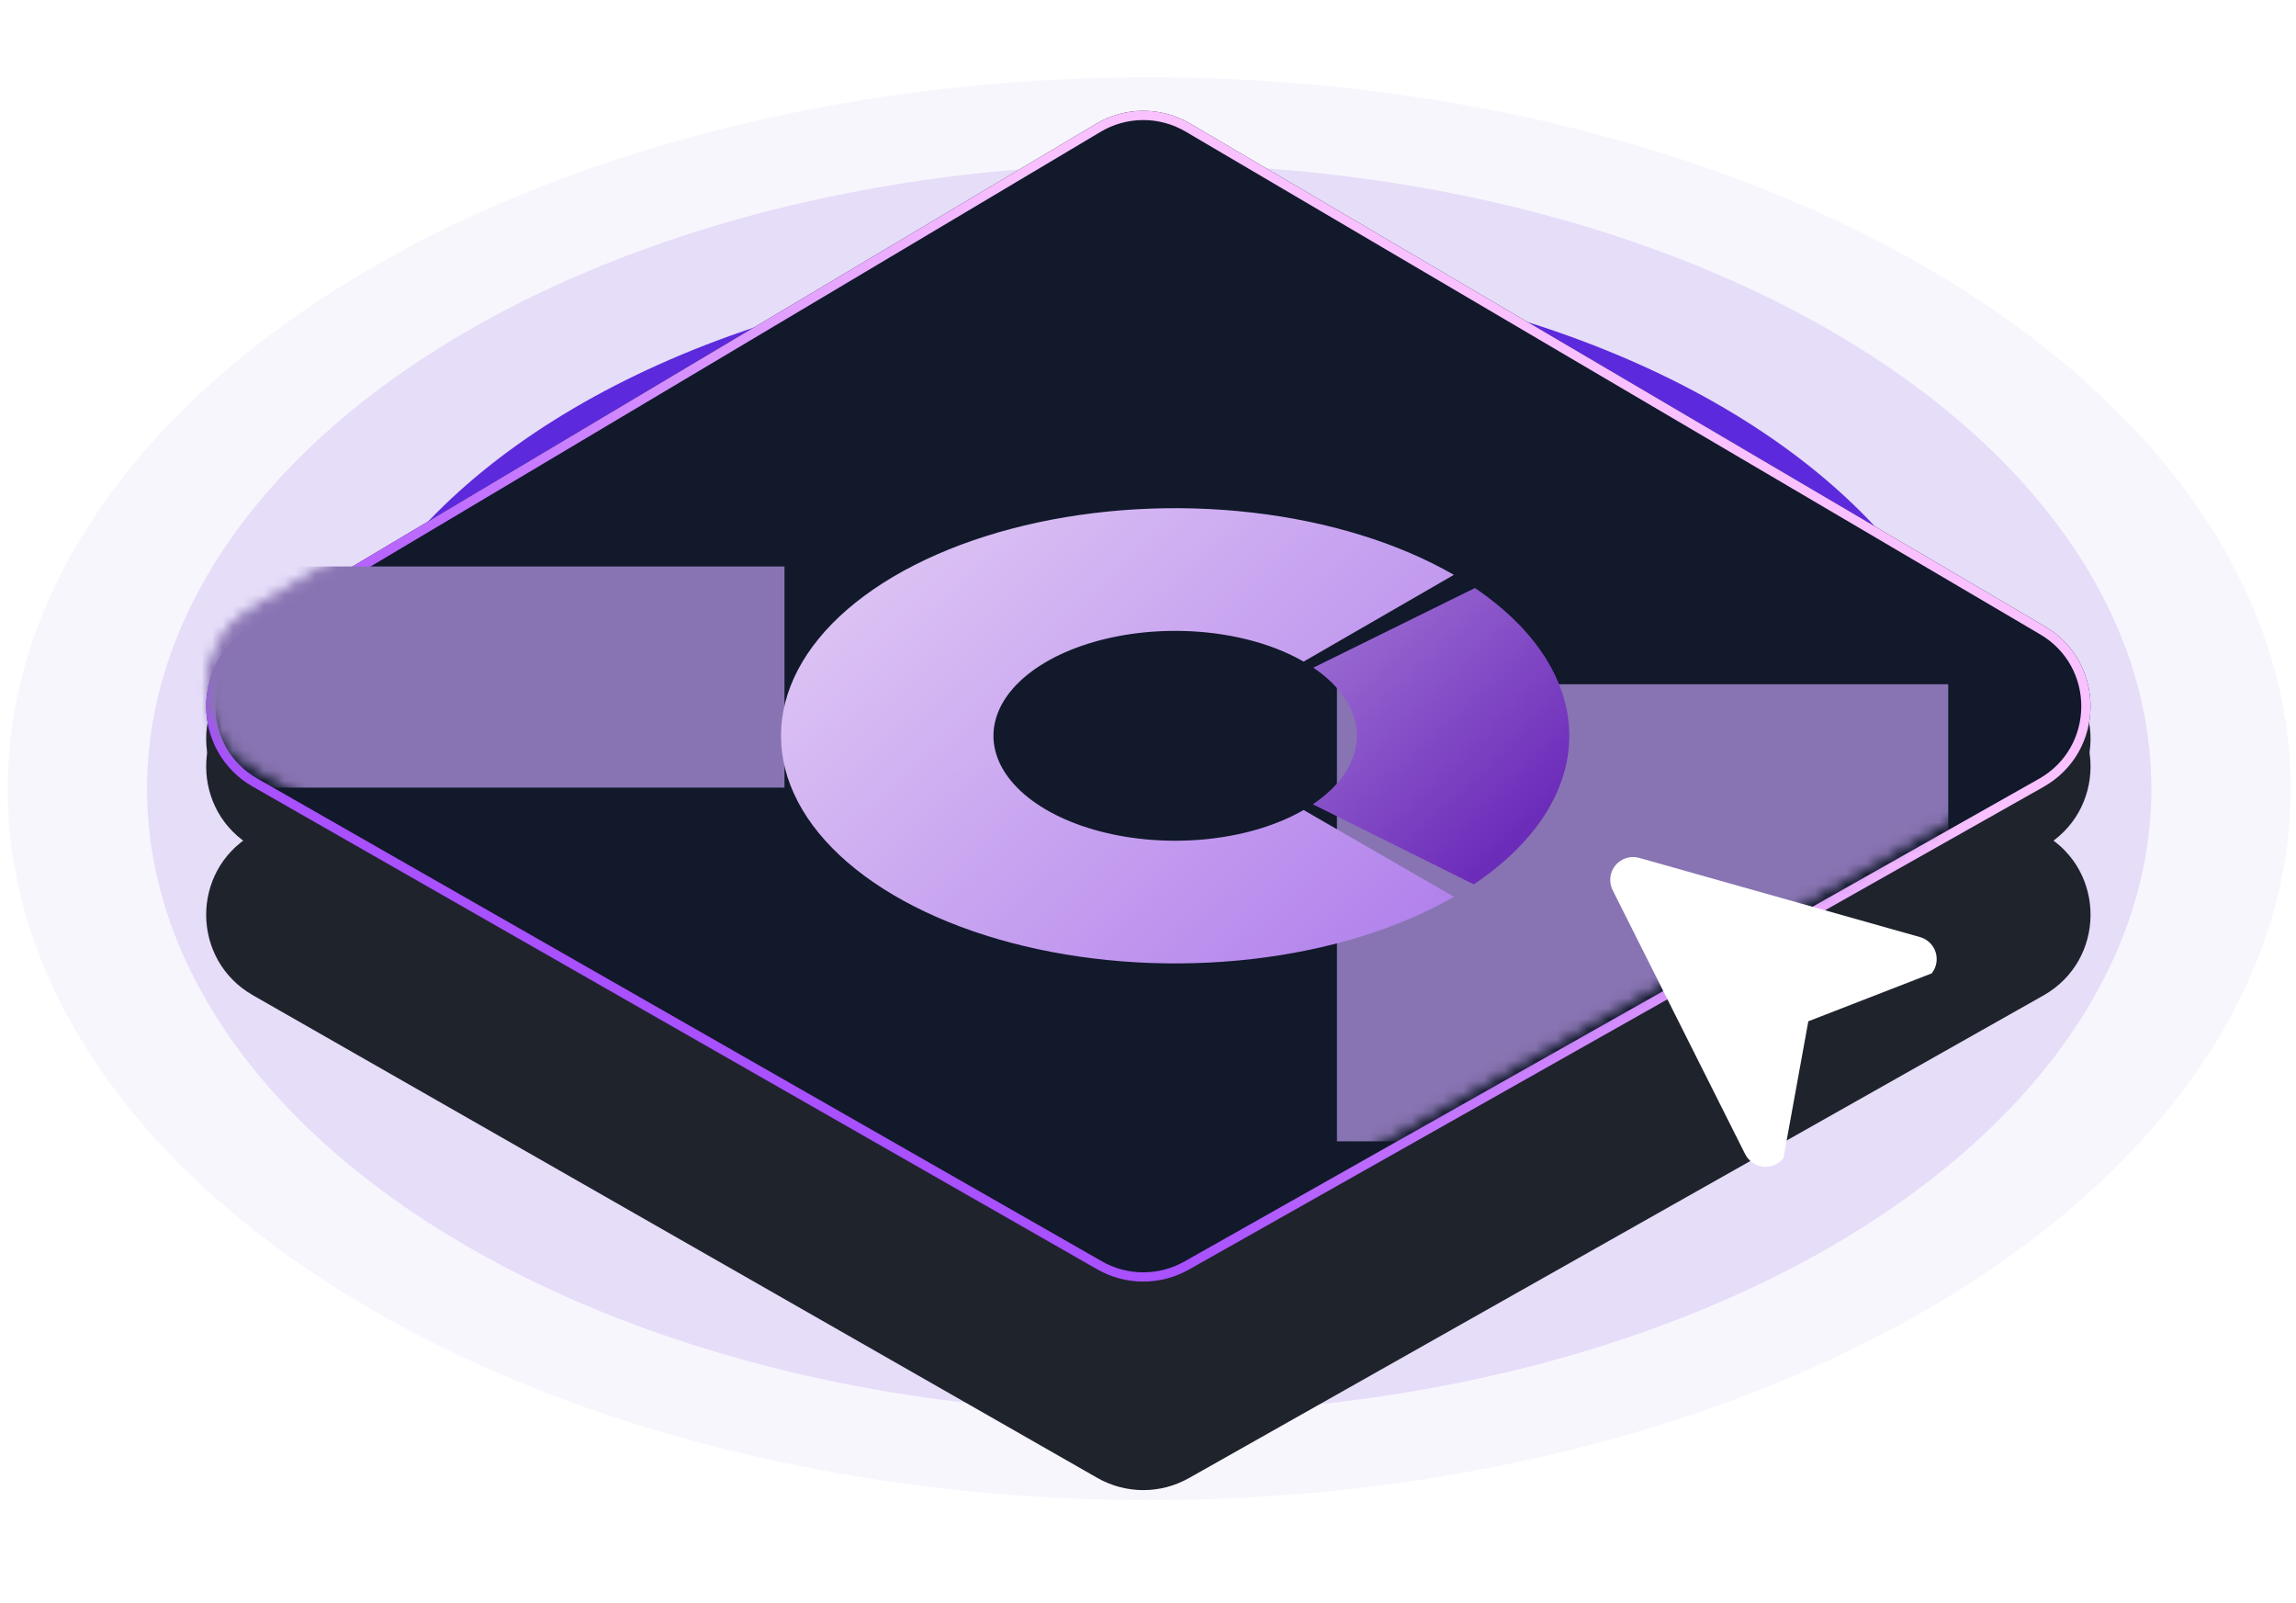 <svg width="222" height="155" viewBox="0 0 222 155" fill="none" xmlns="http://www.w3.org/2000/svg">
<ellipse cx="111.115" cy="76.243" rx="110.38" ry="68.775" fill="#5C29DC" fill-opacity="0.04"/>
<ellipse cx="111.115" cy="76.243" rx="96.901" ry="60.377" fill="#5C29DC" fill-opacity="0.12"/>
<ellipse cx="111.115" cy="76.243" rx="81.115" ry="50.541" fill="#5C29DC"/>
<g filter="url(#filter0_d_5779_73373)">
<path d="M114.95 133.033L197.581 86.373C203.591 82.98 203.667 74.351 197.719 70.852L115.087 22.249C112.27 20.592 108.773 20.601 105.964 22.273L24.311 70.876C18.416 74.385 18.492 82.947 24.448 86.351L106.101 133.01C108.841 134.575 112.202 134.584 114.95 133.033Z" fill="#1F232C"/>
</g>
<g filter="url(#filter1_d_5779_73373)">
<path d="M114.95 124.072L197.581 77.412C203.591 74.019 203.667 65.39 197.719 61.892L115.087 13.289C112.27 11.632 108.773 11.641 105.964 13.312L24.311 61.916C18.416 65.425 18.492 73.987 24.448 77.39L106.101 124.049C108.841 125.615 112.202 125.623 114.95 124.072Z" fill="#1F232C"/>
</g>
<path d="M114.95 128.553L197.581 81.893C203.591 78.5 203.667 69.871 197.719 66.372L115.087 17.769C112.27 16.112 108.773 16.121 105.964 17.793L24.311 66.397C18.416 69.905 18.492 78.467 24.448 81.871L106.101 128.53C108.841 130.095 112.202 130.104 114.95 128.553Z" fill="#1F232C"/>
<g filter="url(#filter2_d_5779_73373)">
<path d="M114.95 120.938L197.581 74.278C203.591 70.885 203.667 62.256 197.719 58.758L115.087 10.155C112.27 8.497 108.773 8.507 105.964 10.178L24.311 58.782C18.416 62.291 18.492 70.853 24.448 74.256L106.101 120.915C108.841 122.481 112.202 122.489 114.95 120.938Z" fill="#11192B"/>
<path d="M114.729 120.548L197.361 73.888C203.07 70.665 203.143 62.468 197.491 59.144L114.86 10.541C112.184 8.966 108.862 8.975 106.194 10.563L24.54 59.167C18.94 62.5 19.012 70.634 24.67 73.867L106.323 120.526C108.926 122.014 112.119 122.022 114.729 120.548Z" stroke="url(#paint0_linear_5779_73373)" stroke-width="0.896"/>
</g>
<g clip-path="url(#clip0_5779_73373)">
<mask id="mask0_5779_73373" style="mask-type:alpha" maskUnits="userSpaceOnUse" x="19" y="8" width="184" height="115">
<path d="M114.729 120.548L197.361 73.889C203.07 70.665 203.143 62.468 197.491 59.144L114.86 10.541C112.184 8.967 108.862 8.975 106.194 10.564L24.54 59.167C18.94 62.5 19.012 70.634 24.67 73.868L106.323 120.527C108.926 122.014 112.119 122.022 114.729 120.548Z" fill="#11192B" stroke="url(#paint1_linear_5779_73373)" stroke-width="0.896"/>
</mask>
<g mask="url(#mask0_5779_73373)">
<g filter="url(#filter3_f_5779_73373)">
<rect x="75.852" y="76.137" width="59.106" height="21.379" transform="rotate(180 75.852 76.137)" fill="#8874B2"/>
</g>
<g filter="url(#filter4_f_5779_73373)">
<rect x="188.375" y="110.328" width="59.106" height="44.183" transform="rotate(180 188.375 110.328)" fill="#8874B2"/>
</g>
<g filter="url(#filter5_diii_5779_73373)">
<path d="M138.063 49.895C132.733 46.818 125.942 44.722 118.549 43.873C111.157 43.024 103.494 43.46 96.53 45.125C89.566 46.791 83.614 49.611 79.426 53.229C75.239 56.848 73.004 61.102 73.004 65.454C73.004 69.805 75.239 74.059 79.426 77.678C83.614 81.296 89.566 84.117 96.53 85.782C103.494 87.447 111.157 87.883 118.549 87.034C125.942 86.185 132.733 84.09 138.063 81.012L123.537 72.626C121.08 74.044 117.95 75.01 114.542 75.402C111.134 75.793 107.601 75.592 104.391 74.825C101.181 74.057 98.437 72.757 96.507 71.089C94.576 69.421 93.546 67.46 93.546 65.454C93.546 63.447 94.576 61.486 96.507 59.819C98.437 58.151 101.181 56.85 104.391 56.083C107.601 55.315 111.134 55.114 114.542 55.505C117.95 55.897 121.08 56.863 123.537 58.281L138.063 49.895Z" fill="url(#paint2_linear_5779_73373)"/>
</g>
<g filter="url(#filter6_diii_5779_73373)">
<path d="M139.988 79.815C145.928 75.834 149.205 70.757 149.225 65.503C149.245 60.249 146.008 55.164 140.1 51.168L124.476 58.868C127.2 60.71 128.692 63.054 128.682 65.476C128.673 67.898 127.163 70.239 124.425 72.074L139.988 79.815Z" fill="url(#paint3_linear_5779_73373)"/>
</g>
</g>
</g>
<g filter="url(#filter7_d_5779_73373)">
<path d="M155.921 81.411L168.741 106.946C168.908 107.276 169.154 107.56 169.458 107.77C169.763 107.981 170.115 108.112 170.483 108.151C170.851 108.19 171.223 108.136 171.564 107.994C171.906 107.852 172.207 107.627 172.439 107.338L174.847 94.098L186.774 89.465C187.002 89.181 187.156 88.844 187.222 88.486C187.288 88.127 187.265 87.757 187.154 87.41C187.042 87.063 186.846 86.749 186.584 86.495C186.322 86.242 186 86.058 185.649 85.959L158.498 78.302C158.086 78.186 157.65 78.192 157.242 78.319C156.834 78.446 156.471 78.689 156.198 79.018C155.925 79.347 155.754 79.749 155.705 80.173C155.655 80.598 155.731 81.028 155.921 81.411Z" fill="white"/>
</g>
<defs>
<filter id="filter0_d_5779_73373" x="9.186" y="20.117" width="203.698" height="134.675" filterUnits="userSpaceOnUse" color-interpolation-filters="sRGB">
<feFlood flood-opacity="0" result="BackgroundImageFix"/>
<feColorMatrix in="SourceAlpha" type="matrix" values="0 0 0 0 0 0 0 0 0 0 0 0 0 0 0 0 0 0 127 0" result="hardAlpha"/>
<feOffset dy="9.853"/>
<feGaussianBlur stdDeviation="5.375"/>
<feComposite in2="hardAlpha" operator="out"/>
<feColorMatrix type="matrix" values="0 0 0 0 0 0 0 0 0 0 0 0 0 0 0 0 0 0 0.25 0"/>
<feBlend mode="normal" in2="BackgroundImageFix" result="effect1_dropShadow_5779_73373"/>
<feBlend mode="normal" in="SourceGraphic" in2="effect1_dropShadow_5779_73373" result="shape"/>
</filter>
<filter id="filter1_d_5779_73373" x="6.499" y="0.407" width="209.072" height="140.05" filterUnits="userSpaceOnUse" color-interpolation-filters="sRGB">
<feFlood flood-opacity="0" result="BackgroundImageFix"/>
<feColorMatrix in="SourceAlpha" type="matrix" values="0 0 0 0 0 0 0 0 0 0 0 0 0 0 0 0 0 0 127 0" result="hardAlpha"/>
<feOffset dy="1.792"/>
<feGaussianBlur stdDeviation="6.718"/>
<feComposite in2="hardAlpha" operator="out"/>
<feColorMatrix type="matrix" values="0 0 0 0 0 0 0 0 0 0 0 0 0 0 0 0 0 0 0.25 0"/>
<feBlend mode="normal" in2="BackgroundImageFix" result="effect1_dropShadow_5779_73373"/>
<feBlend mode="normal" in="SourceGraphic" in2="effect1_dropShadow_5779_73373" result="shape"/>
</filter>
<filter id="filter2_d_5779_73373" x="15.904" y="6.679" width="190.261" height="121.239" filterUnits="userSpaceOnUse" color-interpolation-filters="sRGB">
<feFlood flood-opacity="0" result="BackgroundImageFix"/>
<feColorMatrix in="SourceAlpha" type="matrix" values="0 0 0 0 0 0 0 0 0 0 0 0 0 0 0 0 0 0 127 0" result="hardAlpha"/>
<feOffset dy="1.792"/>
<feGaussianBlur stdDeviation="2.015"/>
<feComposite in2="hardAlpha" operator="out"/>
<feColorMatrix type="matrix" values="0 0 0 0 0.254 0 0 0 0 0.094 0 0 0 0 0.968 0 0 0 0.25 0"/>
<feBlend mode="normal" in2="BackgroundImageFix" result="effect1_dropShadow_5779_73373"/>
<feBlend mode="normal" in="SourceGraphic" in2="effect1_dropShadow_5779_73373" result="shape"/>
</filter>
<filter id="filter3_f_5779_73373" x="-42.244" y="-4.231" width="177.085" height="139.358" filterUnits="userSpaceOnUse" color-interpolation-filters="sRGB">
<feFlood flood-opacity="0" result="BackgroundImageFix"/>
<feBlend mode="normal" in="SourceGraphic" in2="BackgroundImageFix" result="shape"/>
<feGaussianBlur stdDeviation="29.495" result="effect1_foregroundBlur_5779_73373"/>
</filter>
<filter id="filter4_f_5779_73373" x="70.279" y="7.156" width="177.085" height="162.162" filterUnits="userSpaceOnUse" color-interpolation-filters="sRGB">
<feFlood flood-opacity="0" result="BackgroundImageFix"/>
<feBlend mode="normal" in="SourceGraphic" in2="BackgroundImageFix" result="shape"/>
<feGaussianBlur stdDeviation="29.495" result="effect1_foregroundBlur_5779_73373"/>
</filter>
<filter id="filter5_diii_5779_73373" x="71.003" y="43.45" width="69.059" height="50.006" filterUnits="userSpaceOnUse" color-interpolation-filters="sRGB">
<feFlood flood-opacity="0" result="BackgroundImageFix"/>
<feColorMatrix in="SourceAlpha" type="matrix" values="0 0 0 0 0 0 0 0 0 0 0 0 0 0 0 0 0 0 127 0" result="hardAlpha"/>
<feOffset dy="4"/>
<feGaussianBlur stdDeviation="1"/>
<feComposite in2="hardAlpha" operator="out"/>
<feColorMatrix type="matrix" values="0 0 0 0 0 0 0 0 0 0 0 0 0 0 0 0 0 0 0.06 0"/>
<feBlend mode="normal" in2="BackgroundImageFix" result="effect1_dropShadow_5779_73373"/>
<feBlend mode="normal" in="SourceGraphic" in2="effect1_dropShadow_5779_73373" result="shape"/>
<feColorMatrix in="SourceAlpha" type="matrix" values="0 0 0 0 0 0 0 0 0 0 0 0 0 0 0 0 0 0 127 0" result="hardAlpha"/>
<feOffset/>
<feGaussianBlur stdDeviation="1.674"/>
<feComposite in2="hardAlpha" operator="arithmetic" k2="-1" k3="1"/>
<feColorMatrix type="matrix" values="0 0 0 0 0.024 0 0 0 0 0.072 0 0 0 0 0.119 0 0 0 0.5 0"/>
<feBlend mode="soft-light" in2="shape" result="effect2_innerShadow_5779_73373"/>
<feColorMatrix in="SourceAlpha" type="matrix" values="0 0 0 0 0 0 0 0 0 0 0 0 0 0 0 0 0 0 127 0" result="hardAlpha"/>
<feOffset dy="1.674"/>
<feGaussianBlur stdDeviation="1.674"/>
<feComposite in2="hardAlpha" operator="arithmetic" k2="-1" k3="1"/>
<feColorMatrix type="matrix" values="0 0 0 0 1 0 0 0 0 1 0 0 0 0 1 0 0 0 1 0"/>
<feBlend mode="soft-light" in2="effect2_innerShadow_5779_73373" result="effect3_innerShadow_5779_73373"/>
<feColorMatrix in="SourceAlpha" type="matrix" values="0 0 0 0 0 0 0 0 0 0 0 0 0 0 0 0 0 0 127 0" result="hardAlpha"/>
<feOffset dx="2.511"/>
<feGaussianBlur stdDeviation="0.837"/>
<feComposite in2="hardAlpha" operator="arithmetic" k2="-1" k3="1"/>
<feColorMatrix type="matrix" values="0 0 0 0 1 0 0 0 0 1 0 0 0 0 1 0 0 0 1 0"/>
<feBlend mode="soft-light" in2="effect3_innerShadow_5779_73373" result="effect4_innerShadow_5779_73373"/>
</filter>
<filter id="filter6_diii_5779_73373" x="122.425" y="51.167" width="28.8" height="34.647" filterUnits="userSpaceOnUse" color-interpolation-filters="sRGB">
<feFlood flood-opacity="0" result="BackgroundImageFix"/>
<feColorMatrix in="SourceAlpha" type="matrix" values="0 0 0 0 0 0 0 0 0 0 0 0 0 0 0 0 0 0 127 0" result="hardAlpha"/>
<feOffset dy="4"/>
<feGaussianBlur stdDeviation="1"/>
<feComposite in2="hardAlpha" operator="out"/>
<feColorMatrix type="matrix" values="0 0 0 0 0 0 0 0 0 0 0 0 0 0 0 0 0 0 0.06 0"/>
<feBlend mode="normal" in2="BackgroundImageFix" result="effect1_dropShadow_5779_73373"/>
<feBlend mode="normal" in="SourceGraphic" in2="effect1_dropShadow_5779_73373" result="shape"/>
<feColorMatrix in="SourceAlpha" type="matrix" values="0 0 0 0 0 0 0 0 0 0 0 0 0 0 0 0 0 0 127 0" result="hardAlpha"/>
<feOffset/>
<feGaussianBlur stdDeviation="1.674"/>
<feComposite in2="hardAlpha" operator="arithmetic" k2="-1" k3="1"/>
<feColorMatrix type="matrix" values="0 0 0 0 0.024 0 0 0 0 0.072 0 0 0 0 0.119 0 0 0 0.5 0"/>
<feBlend mode="soft-light" in2="shape" result="effect2_innerShadow_5779_73373"/>
<feColorMatrix in="SourceAlpha" type="matrix" values="0 0 0 0 0 0 0 0 0 0 0 0 0 0 0 0 0 0 127 0" result="hardAlpha"/>
<feOffset dy="1.674"/>
<feGaussianBlur stdDeviation="1.674"/>
<feComposite in2="hardAlpha" operator="arithmetic" k2="-1" k3="1"/>
<feColorMatrix type="matrix" values="0 0 0 0 1 0 0 0 0 1 0 0 0 0 1 0 0 0 1 0"/>
<feBlend mode="soft-light" in2="effect2_innerShadow_5779_73373" result="effect3_innerShadow_5779_73373"/>
<feColorMatrix in="SourceAlpha" type="matrix" values="0 0 0 0 0 0 0 0 0 0 0 0 0 0 0 0 0 0 127 0" result="hardAlpha"/>
<feOffset dx="2.511"/>
<feGaussianBlur stdDeviation="0.837"/>
<feComposite in2="hardAlpha" operator="arithmetic" k2="-1" k3="1"/>
<feColorMatrix type="matrix" values="0 0 0 0 1 0 0 0 0 1 0 0 0 0 1 0 0 0 1 0"/>
<feBlend mode="soft-light" in2="effect3_innerShadow_5779_73373" result="effect4_innerShadow_5779_73373"/>
</filter>
<filter id="filter7_d_5779_73373" x="144.122" y="71.278" width="54.705" height="53.08" filterUnits="userSpaceOnUse" color-interpolation-filters="sRGB">
<feFlood flood-opacity="0" result="BackgroundImageFix"/>
<feColorMatrix in="SourceAlpha" type="matrix" values="0 0 0 0 0 0 0 0 0 0 0 0 0 0 0 0 0 0 127 0" result="hardAlpha"/>
<feOffset dy="4.627"/>
<feGaussianBlur stdDeviation="5.784"/>
<feComposite in2="hardAlpha" operator="out"/>
<feColorMatrix type="matrix" values="0 0 0 0 0.097 0 0 0 0 0.128 0 0 0 0 0.237 0 0 0 1 0"/>
<feBlend mode="normal" in2="BackgroundImageFix" result="effect1_dropShadow_5779_73373"/>
<feBlend mode="normal" in="SourceGraphic" in2="effect1_dropShadow_5779_73373" result="shape"/>
</filter>
<linearGradient id="paint0_linear_5779_73373" x1="148" y1="47.85" x2="104.67" y2="113.785" gradientUnits="userSpaceOnUse">
<stop stop-color="#F9C1FF"/>
<stop offset="1" stop-color="#A950FF"/>
</linearGradient>
<linearGradient id="paint1_linear_5779_73373" x1="148" y1="47.85" x2="104.67" y2="113.785" gradientUnits="userSpaceOnUse">
<stop stop-color="#F9C1FF"/>
<stop offset="1" stop-color="#A950FF"/>
</linearGradient>
<linearGradient id="paint2_linear_5779_73373" x1="138.063" y1="81.012" x2="91.911" y2="33.146" gradientUnits="userSpaceOnUse">
<stop stop-color="#B282EC"/>
<stop offset="1" stop-color="#DFC7F4"/>
</linearGradient>
<linearGradient id="paint3_linear_5779_73373" x1="138.063" y1="81.012" x2="91.911" y2="33.146" gradientUnits="userSpaceOnUse">
<stop stop-color="#6C2CBA"/>
<stop offset="1" stop-color="#DFC7F4"/>
</linearGradient>
<clipPath id="clip0_5779_73373">
<rect width="200" height="115.972" fill="white" transform="matrix(-1 0 0 1 211.114 7.468)"/>
</clipPath>
</defs>
</svg>

